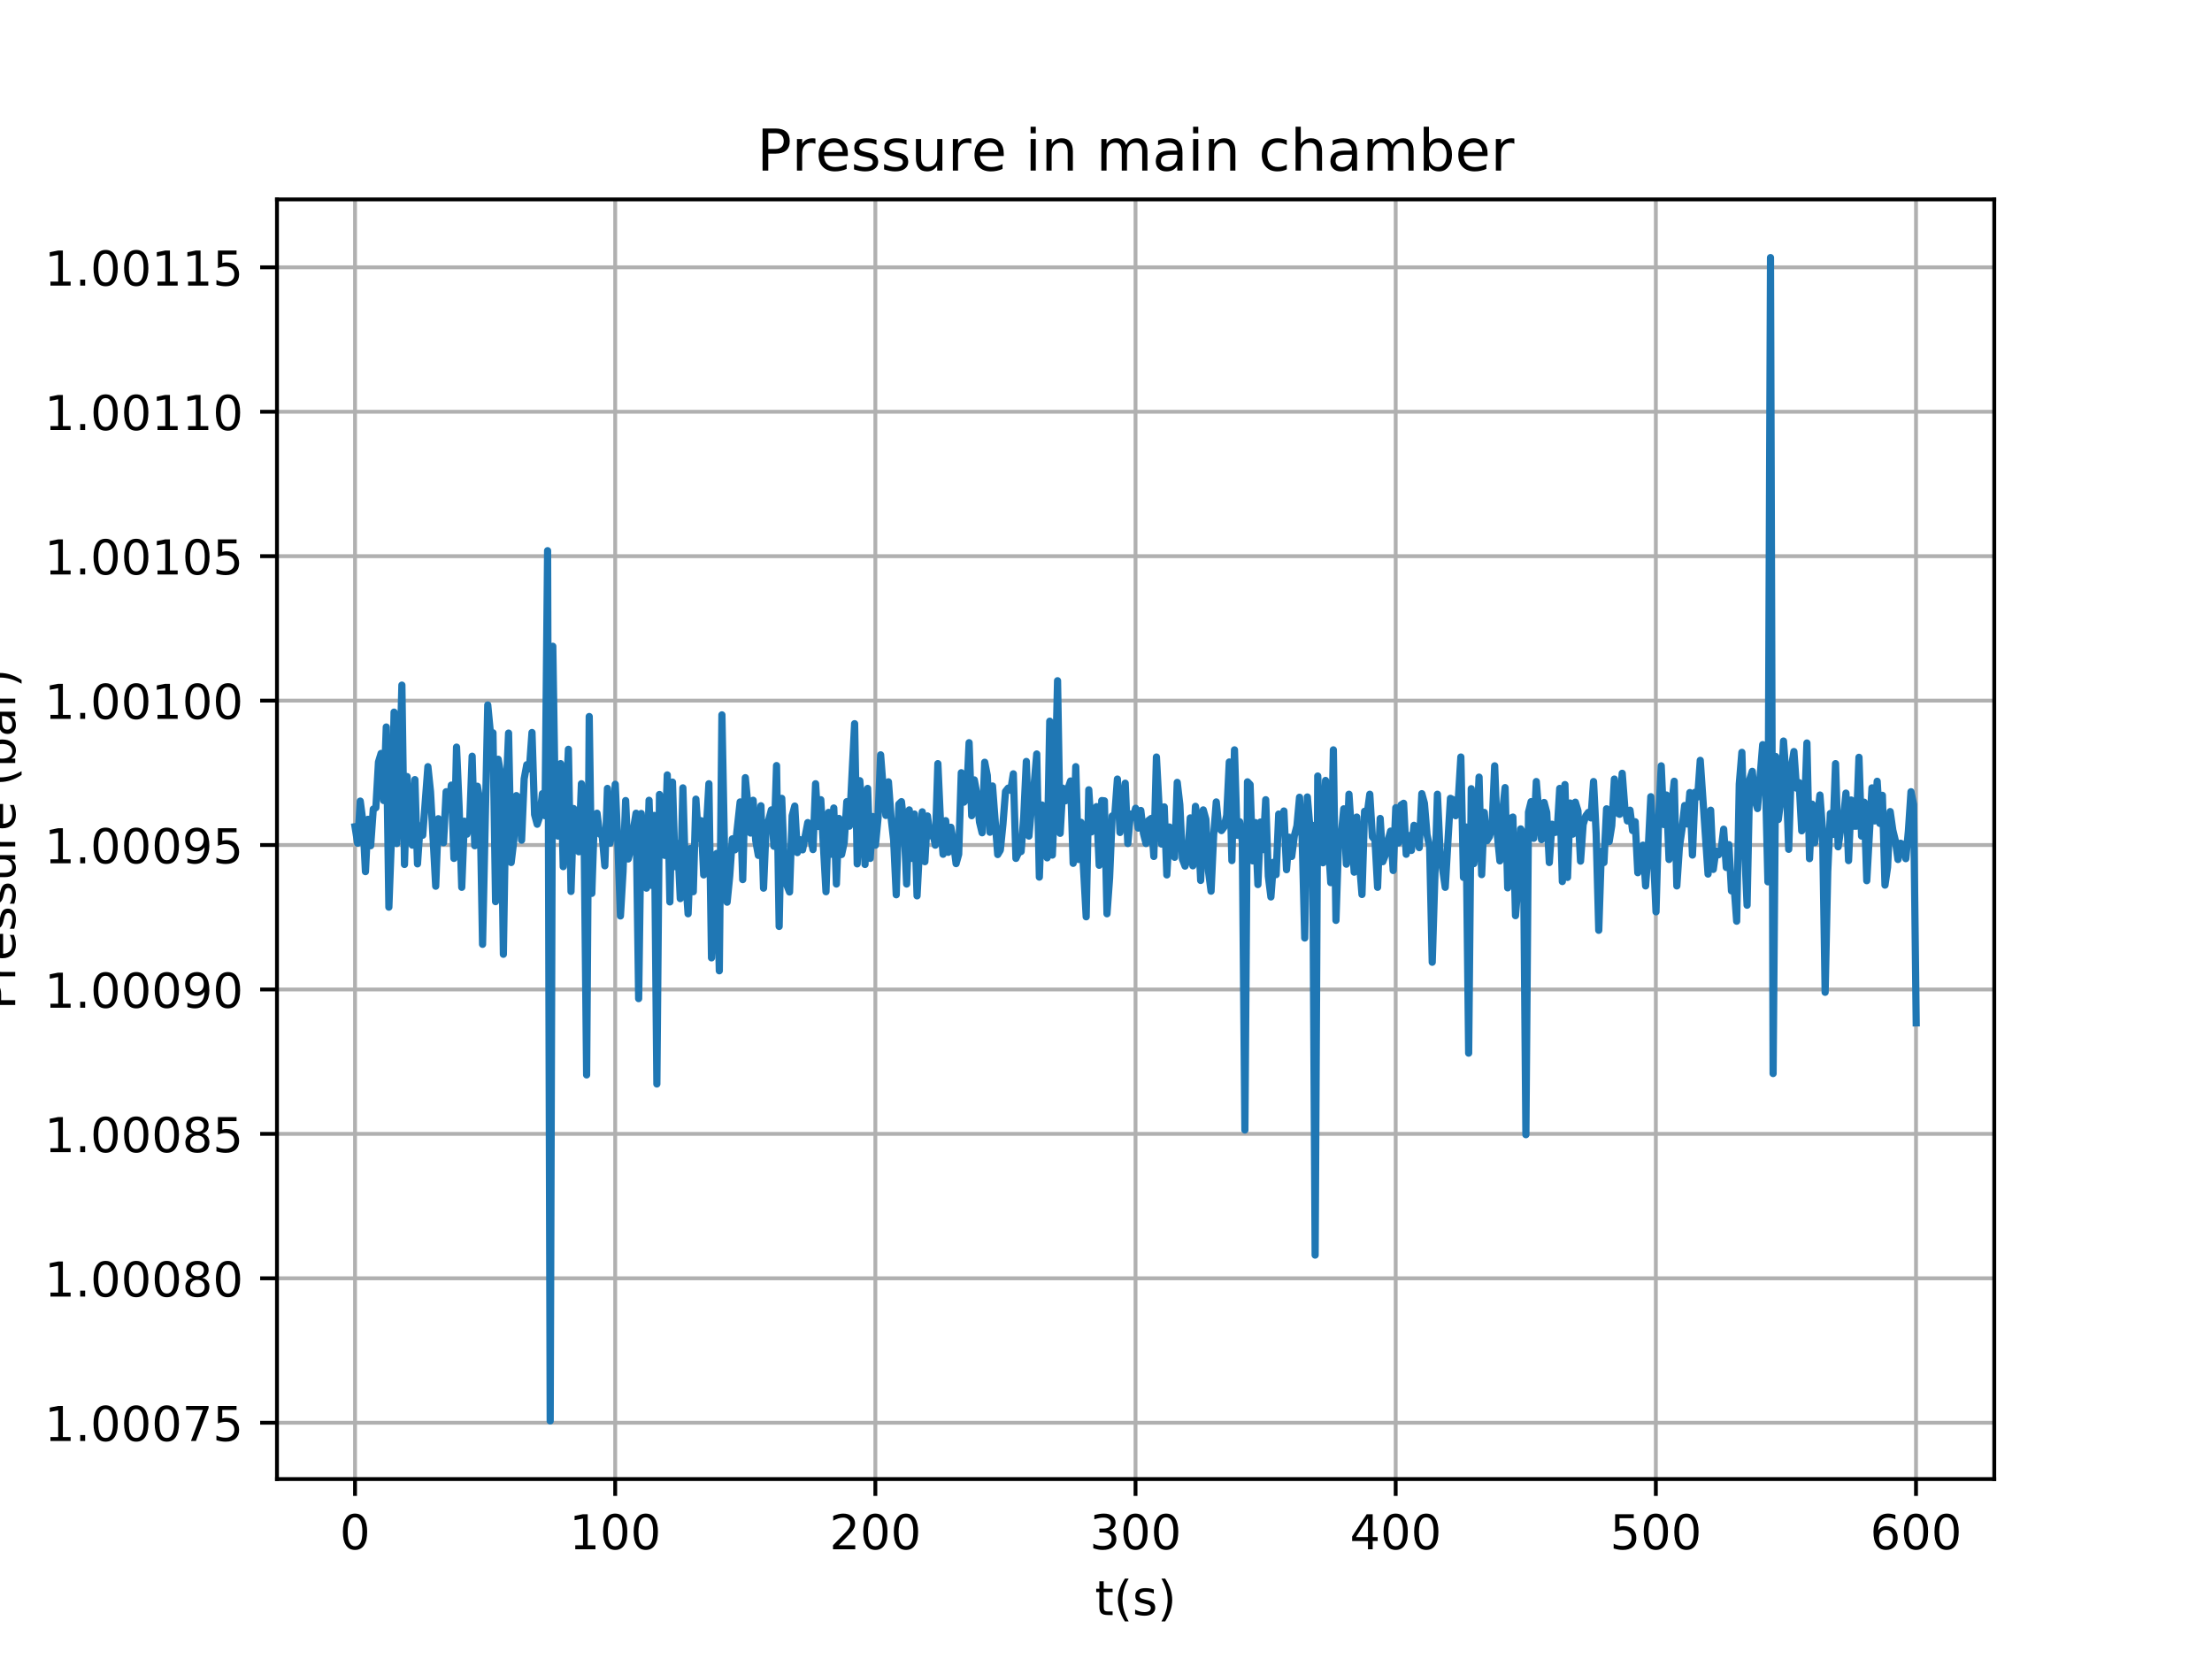 <?xml version="1.0" encoding="utf-8" standalone="no"?>
<!DOCTYPE svg PUBLIC "-//W3C//DTD SVG 1.1//EN"
  "http://www.w3.org/Graphics/SVG/1.1/DTD/svg11.dtd">
<!-- Created with matplotlib (http://matplotlib.org/) -->
<svg height="345pt" version="1.1" viewBox="0 0 460 345" width="460pt" xmlns="http://www.w3.org/2000/svg" xmlns:xlink="http://www.w3.org/1999/xlink">
 <defs>
  <style type="text/css">
*{stroke-linecap:butt;stroke-linejoin:round;}
  </style>
 </defs>
 <g id="figure_1">
  <g id="patch_1">
   <path d="M 0 345.6 
L 460.8 345.6 
L 460.8 0 
L 0 0 
z
" style="fill:#ffffff;"/>
  </g>
  <g id="axes_1">
   <g id="patch_2">
    <path d="M 57.6 307.584 
L 414.72 307.584 
L 414.72 41.472 
L 57.6 41.472 
z
" style="fill:#ffffff;"/>
   </g>
   <g id="matplotlib.axis_1">
    <g id="xtick_1">
     <g id="line2d_1">
      <path clip-path="url(#p044973bd5d)" d="M 73.833 307.584 
L 73.833 41.472 
" style="fill:none;stroke:#b0b0b0;stroke-linecap:square;stroke-width:0.8;"/>
     </g>
     <g id="line2d_2">
      <defs>
       <path d="M 0 0 
L 0 3.5 
" id="mf5cafb2287" style="stroke:#000000;stroke-width:0.8;"/>
      </defs>
      <g>
       <use style="stroke:#000000;stroke-width:0.8;" x="73.833" xlink:href="#mf5cafb2287" y="307.584"/>
      </g>
     </g>
     <g id="text_1">
      <!-- 0 -->
      <defs>
       <path d="M 31.781 66.406 
Q 24.172 66.406 20.328 58.906 
Q 16.5 51.422 16.5 36.375 
Q 16.5 21.391 20.328 13.891 
Q 24.172 6.391 31.781 6.391 
Q 39.453 6.391 43.281 13.891 
Q 47.125 21.391 47.125 36.375 
Q 47.125 51.422 43.281 58.906 
Q 39.453 66.406 31.781 66.406 
z
M 31.781 74.219 
Q 44.047 74.219 50.516 64.516 
Q 56.984 54.828 56.984 36.375 
Q 56.984 17.969 50.516 8.266 
Q 44.047 -1.422 31.781 -1.422 
Q 19.531 -1.422 13.062 8.266 
Q 6.594 17.969 6.594 36.375 
Q 6.594 54.828 13.062 64.516 
Q 19.531 74.219 31.781 74.219 
z
" id="DejaVuSans-30"/>
      </defs>
      <g transform="translate(70.651 322.182)scale(0.1 -0.1)">
       <use xlink:href="#DejaVuSans-30"/>
      </g>
     </g>
    </g>
    <g id="xtick_2">
     <g id="line2d_3">
      <path clip-path="url(#p044973bd5d)" d="M 127.935 307.584 
L 127.935 41.472 
" style="fill:none;stroke:#b0b0b0;stroke-linecap:square;stroke-width:0.8;"/>
     </g>
     <g id="line2d_4">
      <g>
       <use style="stroke:#000000;stroke-width:0.8;" x="127.935" xlink:href="#mf5cafb2287" y="307.584"/>
      </g>
     </g>
     <g id="text_2">
      <!-- 100 -->
      <defs>
       <path d="M 12.406 8.297 
L 28.516 8.297 
L 28.516 63.922 
L 10.984 60.406 
L 10.984 69.391 
L 28.422 72.906 
L 38.281 72.906 
L 38.281 8.297 
L 54.391 8.297 
L 54.391 0 
L 12.406 0 
z
" id="DejaVuSans-31"/>
      </defs>
      <g transform="translate(118.391 322.182)scale(0.1 -0.1)">
       <use xlink:href="#DejaVuSans-31"/>
       <use x="63.623" xlink:href="#DejaVuSans-30"/>
       <use x="127.246" xlink:href="#DejaVuSans-30"/>
      </g>
     </g>
    </g>
    <g id="xtick_3">
     <g id="line2d_5">
      <path clip-path="url(#p044973bd5d)" d="M 182.037 307.584 
L 182.037 41.472 
" style="fill:none;stroke:#b0b0b0;stroke-linecap:square;stroke-width:0.8;"/>
     </g>
     <g id="line2d_6">
      <g>
       <use style="stroke:#000000;stroke-width:0.8;" x="182.037" xlink:href="#mf5cafb2287" y="307.584"/>
      </g>
     </g>
     <g id="text_3">
      <!-- 200 -->
      <defs>
       <path d="M 19.188 8.297 
L 53.609 8.297 
L 53.609 0 
L 7.328 0 
L 7.328 8.297 
Q 12.938 14.109 22.625 23.891 
Q 32.328 33.688 34.812 36.531 
Q 39.547 41.844 41.422 45.531 
Q 43.312 49.219 43.312 52.781 
Q 43.312 58.594 39.234 62.25 
Q 35.156 65.922 28.609 65.922 
Q 23.969 65.922 18.812 64.312 
Q 13.672 62.703 7.812 59.422 
L 7.812 69.391 
Q 13.766 71.781 18.938 73 
Q 24.125 74.219 28.422 74.219 
Q 39.75 74.219 46.484 68.547 
Q 53.219 62.891 53.219 53.422 
Q 53.219 48.922 51.531 44.891 
Q 49.859 40.875 45.406 35.406 
Q 44.188 33.984 37.641 27.219 
Q 31.109 20.453 19.188 8.297 
z
" id="DejaVuSans-32"/>
      </defs>
      <g transform="translate(172.494 322.182)scale(0.1 -0.1)">
       <use xlink:href="#DejaVuSans-32"/>
       <use x="63.623" xlink:href="#DejaVuSans-30"/>
       <use x="127.246" xlink:href="#DejaVuSans-30"/>
      </g>
     </g>
    </g>
    <g id="xtick_4">
     <g id="line2d_7">
      <path clip-path="url(#p044973bd5d)" d="M 236.14 307.584 
L 236.14 41.472 
" style="fill:none;stroke:#b0b0b0;stroke-linecap:square;stroke-width:0.8;"/>
     </g>
     <g id="line2d_8">
      <g>
       <use style="stroke:#000000;stroke-width:0.8;" x="236.14" xlink:href="#mf5cafb2287" y="307.584"/>
      </g>
     </g>
     <g id="text_4">
      <!-- 300 -->
      <defs>
       <path d="M 40.578 39.312 
Q 47.656 37.797 51.625 33 
Q 55.609 28.219 55.609 21.188 
Q 55.609 10.406 48.188 4.484 
Q 40.766 -1.422 27.094 -1.422 
Q 22.516 -1.422 17.656 -0.516 
Q 12.797 0.391 7.625 2.203 
L 7.625 11.719 
Q 11.719 9.328 16.594 8.109 
Q 21.484 6.891 26.812 6.891 
Q 36.078 6.891 40.938 10.547 
Q 45.797 14.203 45.797 21.188 
Q 45.797 27.641 41.281 31.266 
Q 36.766 34.906 28.719 34.906 
L 20.219 34.906 
L 20.219 43.016 
L 29.109 43.016 
Q 36.375 43.016 40.234 45.922 
Q 44.094 48.828 44.094 54.297 
Q 44.094 59.906 40.109 62.906 
Q 36.141 65.922 28.719 65.922 
Q 24.656 65.922 20.016 65.031 
Q 15.375 64.156 9.812 62.312 
L 9.812 71.094 
Q 15.438 72.656 20.344 73.438 
Q 25.25 74.219 29.594 74.219 
Q 40.828 74.219 47.359 69.109 
Q 53.906 64.016 53.906 55.328 
Q 53.906 49.266 50.438 45.094 
Q 46.969 40.922 40.578 39.312 
z
" id="DejaVuSans-33"/>
      </defs>
      <g transform="translate(226.596 322.182)scale(0.1 -0.1)">
       <use xlink:href="#DejaVuSans-33"/>
       <use x="63.623" xlink:href="#DejaVuSans-30"/>
       <use x="127.246" xlink:href="#DejaVuSans-30"/>
      </g>
     </g>
    </g>
    <g id="xtick_5">
     <g id="line2d_9">
      <path clip-path="url(#p044973bd5d)" d="M 290.242 307.584 
L 290.242 41.472 
" style="fill:none;stroke:#b0b0b0;stroke-linecap:square;stroke-width:0.8;"/>
     </g>
     <g id="line2d_10">
      <g>
       <use style="stroke:#000000;stroke-width:0.8;" x="290.242" xlink:href="#mf5cafb2287" y="307.584"/>
      </g>
     </g>
     <g id="text_5">
      <!-- 400 -->
      <defs>
       <path d="M 37.797 64.312 
L 12.891 25.391 
L 37.797 25.391 
z
M 35.203 72.906 
L 47.609 72.906 
L 47.609 25.391 
L 58.016 25.391 
L 58.016 17.188 
L 47.609 17.188 
L 47.609 0 
L 37.797 0 
L 37.797 17.188 
L 4.891 17.188 
L 4.891 26.703 
z
" id="DejaVuSans-34"/>
      </defs>
      <g transform="translate(280.698 322.182)scale(0.1 -0.1)">
       <use xlink:href="#DejaVuSans-34"/>
       <use x="63.623" xlink:href="#DejaVuSans-30"/>
       <use x="127.246" xlink:href="#DejaVuSans-30"/>
      </g>
     </g>
    </g>
    <g id="xtick_6">
     <g id="line2d_11">
      <path clip-path="url(#p044973bd5d)" d="M 344.344 307.584 
L 344.344 41.472 
" style="fill:none;stroke:#b0b0b0;stroke-linecap:square;stroke-width:0.8;"/>
     </g>
     <g id="line2d_12">
      <g>
       <use style="stroke:#000000;stroke-width:0.8;" x="344.344" xlink:href="#mf5cafb2287" y="307.584"/>
      </g>
     </g>
     <g id="text_6">
      <!-- 500 -->
      <defs>
       <path d="M 10.797 72.906 
L 49.516 72.906 
L 49.516 64.594 
L 19.828 64.594 
L 19.828 46.734 
Q 21.969 47.469 24.109 47.828 
Q 26.266 48.188 28.422 48.188 
Q 40.625 48.188 47.75 41.5 
Q 54.891 34.812 54.891 23.391 
Q 54.891 11.625 47.562 5.094 
Q 40.234 -1.422 26.906 -1.422 
Q 22.312 -1.422 17.547 -0.641 
Q 12.797 0.141 7.719 1.703 
L 7.719 11.625 
Q 12.109 9.234 16.797 8.062 
Q 21.484 6.891 26.703 6.891 
Q 35.156 6.891 40.078 11.328 
Q 45.016 15.766 45.016 23.391 
Q 45.016 31 40.078 35.438 
Q 35.156 39.891 26.703 39.891 
Q 22.75 39.891 18.812 39.016 
Q 14.891 38.141 10.797 36.281 
z
" id="DejaVuSans-35"/>
      </defs>
      <g transform="translate(334.801 322.182)scale(0.1 -0.1)">
       <use xlink:href="#DejaVuSans-35"/>
       <use x="63.623" xlink:href="#DejaVuSans-30"/>
       <use x="127.246" xlink:href="#DejaVuSans-30"/>
      </g>
     </g>
    </g>
    <g id="xtick_7">
     <g id="line2d_13">
      <path clip-path="url(#p044973bd5d)" d="M 398.447 307.584 
L 398.447 41.472 
" style="fill:none;stroke:#b0b0b0;stroke-linecap:square;stroke-width:0.8;"/>
     </g>
     <g id="line2d_14">
      <g>
       <use style="stroke:#000000;stroke-width:0.8;" x="398.447" xlink:href="#mf5cafb2287" y="307.584"/>
      </g>
     </g>
     <g id="text_7">
      <!-- 600 -->
      <defs>
       <path d="M 33.016 40.375 
Q 26.375 40.375 22.484 35.828 
Q 18.609 31.297 18.609 23.391 
Q 18.609 15.531 22.484 10.953 
Q 26.375 6.391 33.016 6.391 
Q 39.656 6.391 43.531 10.953 
Q 47.406 15.531 47.406 23.391 
Q 47.406 31.297 43.531 35.828 
Q 39.656 40.375 33.016 40.375 
z
M 52.594 71.297 
L 52.594 62.312 
Q 48.875 64.062 45.094 64.984 
Q 41.312 65.922 37.594 65.922 
Q 27.828 65.922 22.672 59.328 
Q 17.531 52.734 16.797 39.406 
Q 19.672 43.656 24.016 45.922 
Q 28.375 48.188 33.594 48.188 
Q 44.578 48.188 50.953 41.516 
Q 57.328 34.859 57.328 23.391 
Q 57.328 12.156 50.688 5.359 
Q 44.047 -1.422 33.016 -1.422 
Q 20.359 -1.422 13.672 8.266 
Q 6.984 17.969 6.984 36.375 
Q 6.984 53.656 15.188 63.938 
Q 23.391 74.219 37.203 74.219 
Q 40.922 74.219 44.703 73.484 
Q 48.484 72.75 52.594 71.297 
z
" id="DejaVuSans-36"/>
      </defs>
      <g transform="translate(388.903 322.182)scale(0.1 -0.1)">
       <use xlink:href="#DejaVuSans-36"/>
       <use x="63.623" xlink:href="#DejaVuSans-30"/>
       <use x="127.246" xlink:href="#DejaVuSans-30"/>
      </g>
     </g>
    </g>
    <g id="text_8">
     <!-- t(s) -->
     <defs>
      <path d="M 18.312 70.219 
L 18.312 54.688 
L 36.812 54.688 
L 36.812 47.703 
L 18.312 47.703 
L 18.312 18.016 
Q 18.312 11.328 20.141 9.422 
Q 21.969 7.516 27.594 7.516 
L 36.812 7.516 
L 36.812 0 
L 27.594 0 
Q 17.188 0 13.234 3.875 
Q 9.281 7.766 9.281 18.016 
L 9.281 47.703 
L 2.688 47.703 
L 2.688 54.688 
L 9.281 54.688 
L 9.281 70.219 
z
" id="DejaVuSans-74"/>
      <path d="M 31 75.875 
Q 24.469 64.656 21.281 53.656 
Q 18.109 42.672 18.109 31.391 
Q 18.109 20.125 21.312 9.062 
Q 24.516 -2 31 -13.188 
L 23.188 -13.188 
Q 15.875 -1.703 12.234 9.375 
Q 8.594 20.453 8.594 31.391 
Q 8.594 42.281 12.203 53.312 
Q 15.828 64.359 23.188 75.875 
z
" id="DejaVuSans-28"/>
      <path d="M 44.281 53.078 
L 44.281 44.578 
Q 40.484 46.531 36.375 47.5 
Q 32.281 48.484 27.875 48.484 
Q 21.188 48.484 17.844 46.438 
Q 14.5 44.391 14.5 40.281 
Q 14.5 37.156 16.891 35.375 
Q 19.281 33.594 26.516 31.984 
L 29.594 31.297 
Q 39.156 29.25 43.188 25.516 
Q 47.219 21.781 47.219 15.094 
Q 47.219 7.469 41.188 3.016 
Q 35.156 -1.422 24.609 -1.422 
Q 20.219 -1.422 15.453 -0.562 
Q 10.688 0.297 5.422 2 
L 5.422 11.281 
Q 10.406 8.688 15.234 7.391 
Q 20.062 6.109 24.812 6.109 
Q 31.156 6.109 34.562 8.281 
Q 37.984 10.453 37.984 14.406 
Q 37.984 18.062 35.516 20.016 
Q 33.062 21.969 24.703 23.781 
L 21.578 24.516 
Q 13.234 26.266 9.516 29.906 
Q 5.812 33.547 5.812 39.891 
Q 5.812 47.609 11.281 51.797 
Q 16.75 56 26.812 56 
Q 31.781 56 36.172 55.266 
Q 40.578 54.547 44.281 53.078 
z
" id="DejaVuSans-73"/>
      <path d="M 8.016 75.875 
L 15.828 75.875 
Q 23.141 64.359 26.781 53.312 
Q 30.422 42.281 30.422 31.391 
Q 30.422 20.453 26.781 9.375 
Q 23.141 -1.703 15.828 -13.188 
L 8.016 -13.188 
Q 14.5 -2 17.703 9.062 
Q 20.906 20.125 20.906 31.391 
Q 20.906 42.672 17.703 53.656 
Q 14.5 64.656 8.016 75.875 
z
" id="DejaVuSans-29"/>
     </defs>
     <g transform="translate(227.694 335.861)scale(0.1 -0.1)">
      <use xlink:href="#DejaVuSans-74"/>
      <use x="39.209" xlink:href="#DejaVuSans-28"/>
      <use x="78.223" xlink:href="#DejaVuSans-73"/>
      <use x="130.322" xlink:href="#DejaVuSans-29"/>
     </g>
    </g>
   </g>
   <g id="matplotlib.axis_2">
    <g id="ytick_1">
     <g id="line2d_15">
      <path clip-path="url(#p044973bd5d)" d="M 57.6 295.866 
L 414.72 295.866 
" style="fill:none;stroke:#b0b0b0;stroke-linecap:square;stroke-width:0.8;"/>
     </g>
     <g id="line2d_16">
      <defs>
       <path d="M 0 0 
L -3.5 0 
" id="m459d3fd86f" style="stroke:#000000;stroke-width:0.8;"/>
      </defs>
      <g>
       <use style="stroke:#000000;stroke-width:0.8;" x="57.6" xlink:href="#m459d3fd86f" y="295.866"/>
      </g>
     </g>
     <g id="text_9">
      <!-- 1.00075 -->
      <defs>
       <path d="M 10.688 12.406 
L 21 12.406 
L 21 0 
L 10.688 0 
z
" id="DejaVuSans-2e"/>
       <path d="M 8.203 72.906 
L 55.078 72.906 
L 55.078 68.703 
L 28.609 0 
L 18.312 0 
L 43.219 64.594 
L 8.203 64.594 
z
" id="DejaVuSans-37"/>
      </defs>
      <g transform="translate(9.247 299.666)scale(0.1 -0.1)">
       <use xlink:href="#DejaVuSans-31"/>
       <use x="63.623" xlink:href="#DejaVuSans-2e"/>
       <use x="95.41" xlink:href="#DejaVuSans-30"/>
       <use x="159.033" xlink:href="#DejaVuSans-30"/>
       <use x="222.656" xlink:href="#DejaVuSans-30"/>
       <use x="286.279" xlink:href="#DejaVuSans-37"/>
       <use x="349.902" xlink:href="#DejaVuSans-35"/>
      </g>
     </g>
    </g>
    <g id="ytick_2">
     <g id="line2d_17">
      <path clip-path="url(#p044973bd5d)" d="M 57.6 265.832 
L 414.72 265.832 
" style="fill:none;stroke:#b0b0b0;stroke-linecap:square;stroke-width:0.8;"/>
     </g>
     <g id="line2d_18">
      <g>
       <use style="stroke:#000000;stroke-width:0.8;" x="57.6" xlink:href="#m459d3fd86f" y="265.832"/>
      </g>
     </g>
     <g id="text_10">
      <!-- 1.00080 -->
      <defs>
       <path d="M 31.781 34.625 
Q 24.75 34.625 20.719 30.859 
Q 16.703 27.094 16.703 20.516 
Q 16.703 13.922 20.719 10.156 
Q 24.75 6.391 31.781 6.391 
Q 38.812 6.391 42.859 10.172 
Q 46.922 13.969 46.922 20.516 
Q 46.922 27.094 42.891 30.859 
Q 38.875 34.625 31.781 34.625 
z
M 21.922 38.812 
Q 15.578 40.375 12.031 44.719 
Q 8.5 49.078 8.5 55.328 
Q 8.5 64.062 14.719 69.141 
Q 20.953 74.219 31.781 74.219 
Q 42.672 74.219 48.875 69.141 
Q 55.078 64.062 55.078 55.328 
Q 55.078 49.078 51.531 44.719 
Q 48 40.375 41.703 38.812 
Q 48.828 37.156 52.797 32.312 
Q 56.781 27.484 56.781 20.516 
Q 56.781 9.906 50.312 4.234 
Q 43.844 -1.422 31.781 -1.422 
Q 19.734 -1.422 13.25 4.234 
Q 6.781 9.906 6.781 20.516 
Q 6.781 27.484 10.781 32.312 
Q 14.797 37.156 21.922 38.812 
z
M 18.312 54.391 
Q 18.312 48.734 21.844 45.562 
Q 25.391 42.391 31.781 42.391 
Q 38.141 42.391 41.719 45.562 
Q 45.312 48.734 45.312 54.391 
Q 45.312 60.062 41.719 63.234 
Q 38.141 66.406 31.781 66.406 
Q 25.391 66.406 21.844 63.234 
Q 18.312 60.062 18.312 54.391 
z
" id="DejaVuSans-38"/>
      </defs>
      <g transform="translate(9.247 269.631)scale(0.1 -0.1)">
       <use xlink:href="#DejaVuSans-31"/>
       <use x="63.623" xlink:href="#DejaVuSans-2e"/>
       <use x="95.41" xlink:href="#DejaVuSans-30"/>
       <use x="159.033" xlink:href="#DejaVuSans-30"/>
       <use x="222.656" xlink:href="#DejaVuSans-30"/>
       <use x="286.279" xlink:href="#DejaVuSans-38"/>
       <use x="349.902" xlink:href="#DejaVuSans-30"/>
      </g>
     </g>
    </g>
    <g id="ytick_3">
     <g id="line2d_19">
      <path clip-path="url(#p044973bd5d)" d="M 57.6 235.798 
L 414.72 235.798 
" style="fill:none;stroke:#b0b0b0;stroke-linecap:square;stroke-width:0.8;"/>
     </g>
     <g id="line2d_20">
      <g>
       <use style="stroke:#000000;stroke-width:0.8;" x="57.6" xlink:href="#m459d3fd86f" y="235.798"/>
      </g>
     </g>
     <g id="text_11">
      <!-- 1.00085 -->
      <g transform="translate(9.247 239.597)scale(0.1 -0.1)">
       <use xlink:href="#DejaVuSans-31"/>
       <use x="63.623" xlink:href="#DejaVuSans-2e"/>
       <use x="95.41" xlink:href="#DejaVuSans-30"/>
       <use x="159.033" xlink:href="#DejaVuSans-30"/>
       <use x="222.656" xlink:href="#DejaVuSans-30"/>
       <use x="286.279" xlink:href="#DejaVuSans-38"/>
       <use x="349.902" xlink:href="#DejaVuSans-35"/>
      </g>
     </g>
    </g>
    <g id="ytick_4">
     <g id="line2d_21">
      <path clip-path="url(#p044973bd5d)" d="M 57.6 205.764 
L 414.72 205.764 
" style="fill:none;stroke:#b0b0b0;stroke-linecap:square;stroke-width:0.8;"/>
     </g>
     <g id="line2d_22">
      <g>
       <use style="stroke:#000000;stroke-width:0.8;" x="57.6" xlink:href="#m459d3fd86f" y="205.764"/>
      </g>
     </g>
     <g id="text_12">
      <!-- 1.00090 -->
      <defs>
       <path d="M 10.984 1.516 
L 10.984 10.5 
Q 14.703 8.734 18.5 7.812 
Q 22.312 6.891 25.984 6.891 
Q 35.75 6.891 40.891 13.453 
Q 46.047 20.016 46.781 33.406 
Q 43.953 29.203 39.594 26.953 
Q 35.25 24.703 29.984 24.703 
Q 19.047 24.703 12.672 31.312 
Q 6.297 37.938 6.297 49.422 
Q 6.297 60.641 12.938 67.422 
Q 19.578 74.219 30.609 74.219 
Q 43.266 74.219 49.922 64.516 
Q 56.594 54.828 56.594 36.375 
Q 56.594 19.141 48.406 8.859 
Q 40.234 -1.422 26.422 -1.422 
Q 22.703 -1.422 18.891 -0.688 
Q 15.094 0.047 10.984 1.516 
z
M 30.609 32.422 
Q 37.25 32.422 41.125 36.953 
Q 45.016 41.5 45.016 49.422 
Q 45.016 57.281 41.125 61.844 
Q 37.25 66.406 30.609 66.406 
Q 23.969 66.406 20.094 61.844 
Q 16.219 57.281 16.219 49.422 
Q 16.219 41.5 20.094 36.953 
Q 23.969 32.422 30.609 32.422 
z
" id="DejaVuSans-39"/>
      </defs>
      <g transform="translate(9.247 209.563)scale(0.1 -0.1)">
       <use xlink:href="#DejaVuSans-31"/>
       <use x="63.623" xlink:href="#DejaVuSans-2e"/>
       <use x="95.41" xlink:href="#DejaVuSans-30"/>
       <use x="159.033" xlink:href="#DejaVuSans-30"/>
       <use x="222.656" xlink:href="#DejaVuSans-30"/>
       <use x="286.279" xlink:href="#DejaVuSans-39"/>
       <use x="349.902" xlink:href="#DejaVuSans-30"/>
      </g>
     </g>
    </g>
    <g id="ytick_5">
     <g id="line2d_23">
      <path clip-path="url(#p044973bd5d)" d="M 57.6 175.729 
L 414.72 175.729 
" style="fill:none;stroke:#b0b0b0;stroke-linecap:square;stroke-width:0.8;"/>
     </g>
     <g id="line2d_24">
      <g>
       <use style="stroke:#000000;stroke-width:0.8;" x="57.6" xlink:href="#m459d3fd86f" y="175.729"/>
      </g>
     </g>
     <g id="text_13">
      <!-- 1.00095 -->
      <g transform="translate(9.247 179.529)scale(0.1 -0.1)">
       <use xlink:href="#DejaVuSans-31"/>
       <use x="63.623" xlink:href="#DejaVuSans-2e"/>
       <use x="95.41" xlink:href="#DejaVuSans-30"/>
       <use x="159.033" xlink:href="#DejaVuSans-30"/>
       <use x="222.656" xlink:href="#DejaVuSans-30"/>
       <use x="286.279" xlink:href="#DejaVuSans-39"/>
       <use x="349.902" xlink:href="#DejaVuSans-35"/>
      </g>
     </g>
    </g>
    <g id="ytick_6">
     <g id="line2d_25">
      <path clip-path="url(#p044973bd5d)" d="M 57.6 145.695 
L 414.72 145.695 
" style="fill:none;stroke:#b0b0b0;stroke-linecap:square;stroke-width:0.8;"/>
     </g>
     <g id="line2d_26">
      <g>
       <use style="stroke:#000000;stroke-width:0.8;" x="57.6" xlink:href="#m459d3fd86f" y="145.695"/>
      </g>
     </g>
     <g id="text_14">
      <!-- 1.00100 -->
      <g transform="translate(9.247 149.494)scale(0.1 -0.1)">
       <use xlink:href="#DejaVuSans-31"/>
       <use x="63.623" xlink:href="#DejaVuSans-2e"/>
       <use x="95.41" xlink:href="#DejaVuSans-30"/>
       <use x="159.033" xlink:href="#DejaVuSans-30"/>
       <use x="222.656" xlink:href="#DejaVuSans-31"/>
       <use x="286.279" xlink:href="#DejaVuSans-30"/>
       <use x="349.902" xlink:href="#DejaVuSans-30"/>
      </g>
     </g>
    </g>
    <g id="ytick_7">
     <g id="line2d_27">
      <path clip-path="url(#p044973bd5d)" d="M 57.6 115.661 
L 414.72 115.661 
" style="fill:none;stroke:#b0b0b0;stroke-linecap:square;stroke-width:0.8;"/>
     </g>
     <g id="line2d_28">
      <g>
       <use style="stroke:#000000;stroke-width:0.8;" x="57.6" xlink:href="#m459d3fd86f" y="115.661"/>
      </g>
     </g>
     <g id="text_15">
      <!-- 1.00105 -->
      <g transform="translate(9.247 119.46)scale(0.1 -0.1)">
       <use xlink:href="#DejaVuSans-31"/>
       <use x="63.623" xlink:href="#DejaVuSans-2e"/>
       <use x="95.41" xlink:href="#DejaVuSans-30"/>
       <use x="159.033" xlink:href="#DejaVuSans-30"/>
       <use x="222.656" xlink:href="#DejaVuSans-31"/>
       <use x="286.279" xlink:href="#DejaVuSans-30"/>
       <use x="349.902" xlink:href="#DejaVuSans-35"/>
      </g>
     </g>
    </g>
    <g id="ytick_8">
     <g id="line2d_29">
      <path clip-path="url(#p044973bd5d)" d="M 57.6 85.627 
L 414.72 85.627 
" style="fill:none;stroke:#b0b0b0;stroke-linecap:square;stroke-width:0.8;"/>
     </g>
     <g id="line2d_30">
      <g>
       <use style="stroke:#000000;stroke-width:0.8;" x="57.6" xlink:href="#m459d3fd86f" y="85.627"/>
      </g>
     </g>
     <g id="text_16">
      <!-- 1.00110 -->
      <g transform="translate(9.247 89.426)scale(0.1 -0.1)">
       <use xlink:href="#DejaVuSans-31"/>
       <use x="63.623" xlink:href="#DejaVuSans-2e"/>
       <use x="95.41" xlink:href="#DejaVuSans-30"/>
       <use x="159.033" xlink:href="#DejaVuSans-30"/>
       <use x="222.656" xlink:href="#DejaVuSans-31"/>
       <use x="286.279" xlink:href="#DejaVuSans-31"/>
       <use x="349.902" xlink:href="#DejaVuSans-30"/>
      </g>
     </g>
    </g>
    <g id="ytick_9">
     <g id="line2d_31">
      <path clip-path="url(#p044973bd5d)" d="M 57.6 55.592 
L 414.72 55.592 
" style="fill:none;stroke:#b0b0b0;stroke-linecap:square;stroke-width:0.8;"/>
     </g>
     <g id="line2d_32">
      <g>
       <use style="stroke:#000000;stroke-width:0.8;" x="57.6" xlink:href="#m459d3fd86f" y="55.592"/>
      </g>
     </g>
     <g id="text_17">
      <!-- 1.00115 -->
      <g transform="translate(9.247 59.392)scale(0.1 -0.1)">
       <use xlink:href="#DejaVuSans-31"/>
       <use x="63.623" xlink:href="#DejaVuSans-2e"/>
       <use x="95.41" xlink:href="#DejaVuSans-30"/>
       <use x="159.033" xlink:href="#DejaVuSans-30"/>
       <use x="222.656" xlink:href="#DejaVuSans-31"/>
       <use x="286.279" xlink:href="#DejaVuSans-31"/>
       <use x="349.902" xlink:href="#DejaVuSans-35"/>
      </g>
     </g>
    </g>
    <g id="text_18">
     <!-- Pressure (bar) -->
     <defs>
      <path d="M 19.672 64.797 
L 19.672 37.406 
L 32.078 37.406 
Q 38.969 37.406 42.719 40.969 
Q 46.484 44.531 46.484 51.125 
Q 46.484 57.672 42.719 61.234 
Q 38.969 64.797 32.078 64.797 
z
M 9.812 72.906 
L 32.078 72.906 
Q 44.344 72.906 50.609 67.359 
Q 56.891 61.812 56.891 51.125 
Q 56.891 40.328 50.609 34.812 
Q 44.344 29.297 32.078 29.297 
L 19.672 29.297 
L 19.672 0 
L 9.812 0 
z
" id="DejaVuSans-50"/>
      <path d="M 41.109 46.297 
Q 39.594 47.172 37.812 47.578 
Q 36.031 48 33.891 48 
Q 26.266 48 22.188 43.047 
Q 18.109 38.094 18.109 28.812 
L 18.109 0 
L 9.078 0 
L 9.078 54.688 
L 18.109 54.688 
L 18.109 46.188 
Q 20.953 51.172 25.484 53.578 
Q 30.031 56 36.531 56 
Q 37.453 56 38.578 55.875 
Q 39.703 55.766 41.062 55.516 
z
" id="DejaVuSans-72"/>
      <path d="M 56.203 29.594 
L 56.203 25.203 
L 14.891 25.203 
Q 15.484 15.922 20.484 11.062 
Q 25.484 6.203 34.422 6.203 
Q 39.594 6.203 44.453 7.469 
Q 49.312 8.734 54.109 11.281 
L 54.109 2.781 
Q 49.266 0.734 44.188 -0.344 
Q 39.109 -1.422 33.891 -1.422 
Q 20.797 -1.422 13.156 6.188 
Q 5.516 13.812 5.516 26.812 
Q 5.516 40.234 12.766 48.109 
Q 20.016 56 32.328 56 
Q 43.359 56 49.781 48.891 
Q 56.203 41.797 56.203 29.594 
z
M 47.219 32.234 
Q 47.125 39.594 43.094 43.984 
Q 39.062 48.391 32.422 48.391 
Q 24.906 48.391 20.391 44.141 
Q 15.875 39.891 15.188 32.172 
z
" id="DejaVuSans-65"/>
      <path d="M 8.5 21.578 
L 8.5 54.688 
L 17.484 54.688 
L 17.484 21.922 
Q 17.484 14.156 20.5 10.266 
Q 23.531 6.391 29.594 6.391 
Q 36.859 6.391 41.078 11.031 
Q 45.312 15.672 45.312 23.688 
L 45.312 54.688 
L 54.297 54.688 
L 54.297 0 
L 45.312 0 
L 45.312 8.406 
Q 42.047 3.422 37.719 1 
Q 33.406 -1.422 27.688 -1.422 
Q 18.266 -1.422 13.375 4.438 
Q 8.5 10.297 8.5 21.578 
z
M 31.109 56 
z
" id="DejaVuSans-75"/>
      <path id="DejaVuSans-20"/>
      <path d="M 48.688 27.297 
Q 48.688 37.203 44.609 42.844 
Q 40.531 48.484 33.406 48.484 
Q 26.266 48.484 22.188 42.844 
Q 18.109 37.203 18.109 27.297 
Q 18.109 17.391 22.188 11.75 
Q 26.266 6.109 33.406 6.109 
Q 40.531 6.109 44.609 11.75 
Q 48.688 17.391 48.688 27.297 
z
M 18.109 46.391 
Q 20.953 51.266 25.266 53.625 
Q 29.594 56 35.594 56 
Q 45.562 56 51.781 48.094 
Q 58.016 40.188 58.016 27.297 
Q 58.016 14.406 51.781 6.484 
Q 45.562 -1.422 35.594 -1.422 
Q 29.594 -1.422 25.266 0.953 
Q 20.953 3.328 18.109 8.203 
L 18.109 0 
L 9.078 0 
L 9.078 75.984 
L 18.109 75.984 
z
" id="DejaVuSans-62"/>
      <path d="M 34.281 27.484 
Q 23.391 27.484 19.188 25 
Q 14.984 22.516 14.984 16.5 
Q 14.984 11.719 18.141 8.906 
Q 21.297 6.109 26.703 6.109 
Q 34.188 6.109 38.703 11.406 
Q 43.219 16.703 43.219 25.484 
L 43.219 27.484 
z
M 52.203 31.203 
L 52.203 0 
L 43.219 0 
L 43.219 8.297 
Q 40.141 3.328 35.547 0.953 
Q 30.953 -1.422 24.312 -1.422 
Q 15.922 -1.422 10.953 3.297 
Q 6 8.016 6 15.922 
Q 6 25.141 12.172 29.828 
Q 18.359 34.516 30.609 34.516 
L 43.219 34.516 
L 43.219 35.406 
Q 43.219 41.609 39.141 45 
Q 35.062 48.391 27.688 48.391 
Q 23 48.391 18.547 47.266 
Q 14.109 46.141 10.016 43.891 
L 10.016 52.203 
Q 14.938 54.109 19.578 55.047 
Q 24.219 56 28.609 56 
Q 40.484 56 46.344 49.844 
Q 52.203 43.703 52.203 31.203 
z
" id="DejaVuSans-61"/>
     </defs>
     <g transform="translate(3.167 209.965)rotate(-90)scale(0.1 -0.1)">
      <use xlink:href="#DejaVuSans-50"/>
      <use x="60.287" xlink:href="#DejaVuSans-72"/>
      <use x="101.369" xlink:href="#DejaVuSans-65"/>
      <use x="162.893" xlink:href="#DejaVuSans-73"/>
      <use x="214.992" xlink:href="#DejaVuSans-73"/>
      <use x="267.092" xlink:href="#DejaVuSans-75"/>
      <use x="330.471" xlink:href="#DejaVuSans-72"/>
      <use x="371.553" xlink:href="#DejaVuSans-65"/>
      <use x="433.076" xlink:href="#DejaVuSans-20"/>
      <use x="464.863" xlink:href="#DejaVuSans-28"/>
      <use x="503.877" xlink:href="#DejaVuSans-62"/>
      <use x="567.354" xlink:href="#DejaVuSans-61"/>
      <use x="628.633" xlink:href="#DejaVuSans-72"/>
      <use x="669.746" xlink:href="#DejaVuSans-29"/>
     </g>
    </g>
   </g>
   <g id="line2d_33">
    <path clip-path="url(#p044973bd5d)" d="M 73.833 171.921 
L 74.374 175.357 
L 74.916 166.593 
L 75.457 170.774 
L 75.999 181.262 
L 76.541 170.377 
L 77.082 175.874 
L 77.623 168.257 
L 78.164 167.969 
L 78.705 158.46 
L 79.246 156.682 
L 79.787 166.479 
L 80.328 151.185 
L 80.869 188.65 
L 81.41 174.041 
L 81.951 148.092 
L 82.492 175.417 
L 83.034 163.385 
L 83.575 142.475 
L 84.116 179.772 
L 84.657 161.493 
L 85.198 170.66 
L 85.739 175.759 
L 86.28 162.124 
L 86.821 179.652 
L 87.364 171.747 
L 87.905 173.699 
L 88.987 159.433 
L 89.528 164.647 
L 90.611 184.295 
L 91.153 170.257 
L 92.235 175.243 
L 92.776 164.647 
L 93.317 168.311 
L 93.858 163.271 
L 94.399 178.511 
L 94.941 155.366 
L 95.482 167.969 
L 96.023 184.523 
L 96.564 170.774 
L 97.105 173.471 
L 97.646 171.693 
L 98.187 157.258 
L 98.728 175.874 
L 99.269 163.499 
L 99.81 166.593 
L 100.351 196.381 
L 101.433 146.602 
L 101.974 152.327 
L 102.515 152.387 
L 103.056 187.503 
L 103.597 157.889 
L 104.138 161.097 
L 104.679 198.447 
L 105.22 165.332 
L 105.761 152.447 
L 106.302 179.37 
L 106.843 174.84 
L 107.384 165.446 
L 107.925 165.962 
L 108.466 174.726 
L 109.007 161.956 
L 109.548 159.03 
L 110.089 159.889 
L 110.63 152.327 
L 111.171 169.398 
L 111.712 171.404 
L 112.254 169.747 
L 112.795 165.049 
L 113.336 169.632 
L 113.877 114.52 
L 114.418 295.488 
L 114.959 134.396 
L 115.5 169.23 
L 116.041 173.867 
L 116.582 158.802 
L 117.123 180.229 
L 118.205 155.823 
L 118.746 185.382 
L 119.287 168.143 
L 119.828 174.672 
L 120.369 177.135 
L 120.91 162.983 
L 121.451 172.209 
L 121.992 223.538 
L 122.533 149.005 
L 123.074 185.785 
L 123.615 169.572 
L 124.156 169.116 
L 124.697 173.411 
L 125.238 173.813 
L 125.779 180.054 
L 126.32 163.956 
L 126.861 175.357 
L 127.402 172.035 
L 127.943 163.097 
L 128.484 175.243 
L 129.025 190.482 
L 129.566 181.202 
L 130.107 166.479 
L 130.648 178.625 
L 131.189 176.504 
L 131.73 172.378 
L 132.271 169.116 
L 132.812 207.668 
L 133.353 169.17 
L 133.894 175.303 
L 134.435 184.698 
L 134.976 166.425 
L 135.518 184.121 
L 136.059 169.572 
L 136.6 225.424 
L 137.141 165.217 
L 137.682 172.492 
L 138.223 177.88 
L 138.764 161.151 
L 139.305 187.563 
L 139.846 162.64 
L 140.387 180.229 
L 140.928 175.417 
L 141.469 186.872 
L 142.01 163.842 
L 142.551 182.289 
L 143.092 190.026 
L 143.633 176.444 
L 144.174 185.442 
L 144.715 166.19 
L 145.257 174.384 
L 145.798 170.66 
L 146.339 181.946 
L 147.421 162.983 
L 147.962 199.192 
L 148.503 186.073 
L 149.044 177.477 
L 149.585 201.883 
L 150.127 148.662 
L 150.668 176.618 
L 151.209 187.617 
L 151.75 182.175 
L 152.291 174.444 
L 152.832 176.733 
L 153.914 166.767 
L 154.455 182.92 
L 154.996 161.721 
L 156.079 173.237 
L 156.62 166.425 
L 157.161 174.84 
L 157.702 177.88 
L 158.243 167.566 
L 158.784 184.698 
L 159.325 171.807 
L 159.866 170.491 
L 160.407 168.425 
L 160.948 175.988 
L 161.489 159.205 
L 162.03 192.657 
L 162.572 166.022 
L 163.113 180.168 
L 163.654 184.121 
L 164.195 185.497 
L 164.736 169.632 
L 165.277 167.626 
L 165.818 177.303 
L 166.359 174.612 
L 166.9 176.733 
L 167.982 171.062 
L 169.064 176.678 
L 169.606 162.983 
L 170.147 171.867 
L 170.688 166.305 
L 171.77 185.442 
L 172.311 168.942 
L 172.852 177.652 
L 173.393 168.029 
L 173.934 183.839 
L 174.475 170.203 
L 175.016 177.706 
L 175.557 175.189 
L 176.098 166.707 
L 176.64 171.807 
L 177.722 150.495 
L 178.263 179.652 
L 178.804 162.352 
L 179.345 169.512 
L 179.886 179.772 
L 180.427 163.956 
L 180.968 178.511 
L 181.509 169.801 
L 182.05 175.759 
L 182.591 170.143 
L 183.132 156.97 
L 183.674 164.016 
L 184.215 169.572 
L 184.756 162.586 
L 185.297 169.915 
L 185.838 174.726 
L 186.379 186.073 
L 186.92 167.224 
L 187.461 166.707 
L 188.002 171.633 
L 188.543 183.839 
L 189.084 168.425 
L 189.625 178.511 
L 190.167 169.284 
L 190.708 186.301 
L 191.249 175.759 
L 191.79 168.827 
L 192.331 179.195 
L 192.872 169.686 
L 193.413 173.813 
L 193.954 172.84 
L 194.495 175.759 
L 195.036 158.802 
L 195.577 170.834 
L 196.118 177.652 
L 196.659 170.66 
L 197.201 177.249 
L 197.742 172.035 
L 198.283 175.303 
L 198.824 179.598 
L 199.365 177.652 
L 199.906 160.694 
L 200.447 166.821 
L 200.988 166.076 
L 201.529 154.447 
L 202.07 169.632 
L 202.611 162.184 
L 203.152 165.103 
L 203.693 170.948 
L 204.235 173.182 
L 204.776 158.514 
L 205.317 161.265 
L 205.858 173.068 
L 206.399 163.445 
L 207.481 177.706 
L 208.022 176.793 
L 208.563 171.465 
L 209.104 164.587 
L 209.645 163.902 
L 210.186 164.358 
L 210.727 160.922 
L 211.269 178.511 
L 211.81 177.303 
L 212.351 177.075 
L 212.892 169.861 
L 213.433 158.346 
L 213.974 173.867 
L 214.515 167.794 
L 215.056 163.157 
L 215.597 156.796 
L 216.138 182.403 
L 216.679 167.398 
L 217.22 170.834 
L 217.761 178.396 
L 218.303 149.978 
L 218.844 177.82 
L 219.385 164.815 
L 219.926 141.562 
L 220.467 173.297 
L 221.008 163.902 
L 221.549 166.539 
L 222.09 164.016 
L 222.631 162.412 
L 223.172 179.538 
L 223.713 159.433 
L 224.254 178.739 
L 224.795 171.002 
L 225.878 190.656 
L 226.419 164.244 
L 226.96 173.008 
L 228.042 167.74 
L 228.583 179.94 
L 229.124 166.479 
L 229.665 166.539 
L 230.206 190.026 
L 230.747 182.577 
L 231.288 169.686 
L 231.829 169.458 
L 232.371 162.01 
L 232.912 173.122 
L 233.994 162.869 
L 234.535 175.417 
L 235.076 169.284 
L 235.617 169.975 
L 236.158 168.083 
L 236.699 172.209 
L 237.24 168.539 
L 237.781 173.297 
L 238.322 175.417 
L 238.863 170.606 
L 239.405 170.203 
L 239.946 178.108 
L 240.487 157.426 
L 241.028 167.566 
L 241.569 175.531 
L 242.11 167.794 
L 242.651 181.946 
L 243.192 171.981 
L 243.733 173.927 
L 244.274 178.282 
L 244.815 162.701 
L 245.356 167.338 
L 245.897 178.679 
L 246.439 180.114 
L 246.98 178.396 
L 247.521 170.089 
L 248.062 180.054 
L 248.603 167.68 
L 249.144 171.35 
L 249.685 183.094 
L 250.226 168.425 
L 250.767 170.377 
L 251.308 181.142 
L 251.849 185.328 
L 252.39 173.639 
L 252.931 166.767 
L 253.473 172.149 
L 254.014 172.726 
L 254.555 171.981 
L 255.096 169.572 
L 255.637 158.46 
L 256.178 178.967 
L 256.719 155.937 
L 257.26 173.699 
L 257.801 170.888 
L 258.342 175.015 
L 258.883 234.993 
L 259.424 162.586 
L 259.965 163.157 
L 260.507 179.027 
L 261.048 171.062 
L 261.589 183.953 
L 262.13 170.948 
L 262.671 176.678 
L 263.212 166.305 
L 263.753 182.175 
L 264.294 186.53 
L 264.835 179.309 
L 265.376 181.886 
L 265.917 169.284 
L 266.458 172.263 
L 266.999 168.653 
L 267.541 180.859 
L 268.082 174.096 
L 268.623 178.108 
L 269.164 173.813 
L 269.705 171.747 
L 270.246 165.794 
L 270.787 174.27 
L 271.328 195.065 
L 271.869 165.734 
L 272.41 172.149 
L 272.951 171.633 
L 273.492 261.003 
L 274.034 161.379 
L 274.575 174.156 
L 275.116 179.424 
L 275.657 162.298 
L 276.198 174.558 
L 276.739 183.55 
L 277.28 155.937 
L 277.821 191.401 
L 278.362 175.189 
L 278.903 173.753 
L 279.444 168.197 
L 279.985 179.712 
L 280.526 165.163 
L 281.609 181.376 
L 282.15 169.915 
L 282.691 179.255 
L 283.232 186.013 
L 283.773 168.713 
L 284.314 169.23 
L 284.855 165.163 
L 285.396 174.041 
L 285.937 174.672 
L 286.478 184.523 
L 287.019 170.203 
L 287.56 179.195 
L 288.102 177.766 
L 288.643 174.84 
L 289.184 172.84 
L 289.725 181.027 
L 290.266 167.969 
L 290.807 175.303 
L 291.348 167.398 
L 291.889 167.049 
L 292.43 177.652 
L 292.971 173.753 
L 293.512 176.847 
L 294.053 171.633 
L 294.594 172.209 
L 295.136 176.276 
L 295.677 165.049 
L 296.218 167.049 
L 296.759 173.585 
L 297.3 176.102 
L 297.841 200.105 
L 298.923 165.163 
L 299.464 177.075 
L 300.546 184.523 
L 301.63 166.022 
L 302.171 166.305 
L 302.712 169.632 
L 303.253 166.425 
L 303.794 157.426 
L 304.335 182.463 
L 304.876 171.981 
L 305.417 219.009 
L 305.958 164.016 
L 306.499 179.598 
L 307.04 174.156 
L 307.581 161.607 
L 308.122 181.886 
L 308.664 168.942 
L 309.205 174.84 
L 309.746 173.981 
L 310.287 171.747 
L 310.828 159.259 
L 311.369 173.525 
L 311.911 179.027 
L 312.452 169.056 
L 312.993 163.788 
L 313.534 184.638 
L 314.075 170.203 
L 314.616 169.915 
L 315.157 190.422 
L 315.698 183.724 
L 316.239 172.378 
L 316.78 173.351 
L 317.321 235.966 
L 317.862 168.888 
L 318.403 166.707 
L 318.945 174.33 
L 319.486 162.526 
L 320.027 169.284 
L 320.568 174.612 
L 321.109 166.881 
L 321.65 168.942 
L 322.191 179.37 
L 322.732 171.404 
L 323.273 173.122 
L 323.814 173.008 
L 324.355 163.956 
L 324.896 183.322 
L 325.437 163.157 
L 325.979 182.463 
L 326.52 166.995 
L 327.061 173.471 
L 327.602 166.821 
L 328.143 168.599 
L 328.684 179.081 
L 329.225 171.465 
L 329.766 169.686 
L 330.307 168.942 
L 330.848 170.089 
L 331.389 162.526 
L 331.93 173.411 
L 332.471 193.462 
L 333.013 177.021 
L 333.554 179.37 
L 334.095 168.197 
L 334.636 175.015 
L 335.177 171.693 
L 335.718 162.01 
L 336.263 169.002 
L 336.804 169.344 
L 337.346 160.808 
L 337.887 167.854 
L 338.428 170.72 
L 338.969 168.485 
L 339.51 172.726 
L 340.051 170.888 
L 340.592 181.49 
L 341.133 178.168 
L 341.674 175.759 
L 342.215 184.235 
L 342.756 176.564 
L 343.297 165.68 
L 344.38 189.623 
L 344.921 170.491 
L 345.462 159.259 
L 346.003 171.465 
L 346.544 165.332 
L 347.085 178.739 
L 347.626 167.68 
L 348.167 162.466 
L 348.708 184.235 
L 349.249 176.102 
L 349.79 172.378 
L 350.331 167.512 
L 350.872 171.35 
L 351.414 164.815 
L 351.955 177.82 
L 352.496 164.761 
L 353.037 165.734 
L 353.578 158.117 
L 355.201 181.772 
L 355.742 168.485 
L 356.283 180.799 
L 356.824 176.961 
L 357.365 177.766 
L 357.906 176.847 
L 358.448 172.438 
L 358.989 180.397 
L 359.53 175.645 
L 360.071 185.268 
L 360.612 184.235 
L 361.153 191.569 
L 361.694 163.043 
L 362.235 156.453 
L 362.776 175.819 
L 363.317 188.248 
L 363.858 162.124 
L 364.399 160.406 
L 364.94 166.365 
L 365.482 168.143 
L 366.564 154.85 
L 367.105 160.922 
L 367.646 183.376 
L 368.187 53.568 
L 368.728 223.25 
L 369.269 157.312 
L 369.81 170.431 
L 370.351 166.19 
L 370.892 154.105 
L 371.433 161.842 
L 371.974 176.618 
L 372.516 159.661 
L 373.057 156.285 
L 373.598 163.902 
L 374.139 162.755 
L 374.68 172.78 
L 375.221 169.572 
L 375.762 154.507 
L 376.303 178.565 
L 376.844 167.224 
L 377.385 175.243 
L 378.467 165.332 
L 379.008 172.606 
L 379.55 206.352 
L 380.091 181.262 
L 380.632 169.17 
L 381.173 173.525 
L 381.714 158.802 
L 382.255 176.102 
L 382.796 172.378 
L 383.337 170.431 
L 383.878 164.935 
L 384.419 178.967 
L 384.96 166.365 
L 385.501 171.807 
L 386.042 171.807 
L 386.584 157.487 
L 387.125 173.867 
L 387.666 166.821 
L 388.207 183.148 
L 389.289 163.842 
L 389.83 170.72 
L 390.371 162.466 
L 390.912 171.236 
L 391.453 165.392 
L 391.994 184.067 
L 392.535 180.343 
L 393.076 168.773 
L 393.618 172.606 
L 394.159 174.84 
L 394.7 178.739 
L 395.241 175.357 
L 395.782 175.645 
L 396.323 178.565 
L 396.864 172.78 
L 397.405 164.647 
L 397.946 167.284 
L 398.487 212.708 
L 398.487 212.708 
" style="fill:none;stroke:#1f77b4;stroke-linecap:square;stroke-width:1.5;"/>
   </g>
   <g id="patch_3">
    <path d="M 57.6 307.584 
L 57.6 41.472 
" style="fill:none;stroke:#000000;stroke-linecap:square;stroke-linejoin:miter;stroke-width:0.8;"/>
   </g>
   <g id="patch_4">
    <path d="M 414.72 307.584 
L 414.72 41.472 
" style="fill:none;stroke:#000000;stroke-linecap:square;stroke-linejoin:miter;stroke-width:0.8;"/>
   </g>
   <g id="patch_5">
    <path d="M 57.6 307.584 
L 414.72 307.584 
" style="fill:none;stroke:#000000;stroke-linecap:square;stroke-linejoin:miter;stroke-width:0.8;"/>
   </g>
   <g id="patch_6">
    <path d="M 57.6 41.472 
L 414.72 41.472 
" style="fill:none;stroke:#000000;stroke-linecap:square;stroke-linejoin:miter;stroke-width:0.8;"/>
   </g>
   <g id="text_19">
    <!-- Pressure in main chamber -->
    <defs>
     <path d="M 9.422 54.688 
L 18.406 54.688 
L 18.406 0 
L 9.422 0 
z
M 9.422 75.984 
L 18.406 75.984 
L 18.406 64.594 
L 9.422 64.594 
z
" id="DejaVuSans-69"/>
     <path d="M 54.891 33.016 
L 54.891 0 
L 45.906 0 
L 45.906 32.719 
Q 45.906 40.484 42.875 44.328 
Q 39.844 48.188 33.797 48.188 
Q 26.516 48.188 22.312 43.547 
Q 18.109 38.922 18.109 30.906 
L 18.109 0 
L 9.078 0 
L 9.078 54.688 
L 18.109 54.688 
L 18.109 46.188 
Q 21.344 51.125 25.703 53.562 
Q 30.078 56 35.797 56 
Q 45.219 56 50.047 50.172 
Q 54.891 44.344 54.891 33.016 
z
" id="DejaVuSans-6e"/>
     <path d="M 52 44.188 
Q 55.375 50.25 60.062 53.125 
Q 64.75 56 71.094 56 
Q 79.641 56 84.281 50.016 
Q 88.922 44.047 88.922 33.016 
L 88.922 0 
L 79.891 0 
L 79.891 32.719 
Q 79.891 40.578 77.094 44.375 
Q 74.312 48.188 68.609 48.188 
Q 61.625 48.188 57.562 43.547 
Q 53.516 38.922 53.516 30.906 
L 53.516 0 
L 44.484 0 
L 44.484 32.719 
Q 44.484 40.625 41.703 44.406 
Q 38.922 48.188 33.109 48.188 
Q 26.219 48.188 22.156 43.531 
Q 18.109 38.875 18.109 30.906 
L 18.109 0 
L 9.078 0 
L 9.078 54.688 
L 18.109 54.688 
L 18.109 46.188 
Q 21.188 51.219 25.484 53.609 
Q 29.781 56 35.688 56 
Q 41.656 56 45.828 52.969 
Q 50 49.953 52 44.188 
z
" id="DejaVuSans-6d"/>
     <path d="M 48.781 52.594 
L 48.781 44.188 
Q 44.969 46.297 41.141 47.344 
Q 37.312 48.391 33.406 48.391 
Q 24.656 48.391 19.812 42.844 
Q 14.984 37.312 14.984 27.297 
Q 14.984 17.281 19.812 11.734 
Q 24.656 6.203 33.406 6.203 
Q 37.312 6.203 41.141 7.25 
Q 44.969 8.297 48.781 10.406 
L 48.781 2.094 
Q 45.016 0.344 40.984 -0.531 
Q 36.969 -1.422 32.422 -1.422 
Q 20.062 -1.422 12.781 6.344 
Q 5.516 14.109 5.516 27.297 
Q 5.516 40.672 12.859 48.328 
Q 20.219 56 33.016 56 
Q 37.156 56 41.109 55.141 
Q 45.062 54.297 48.781 52.594 
z
" id="DejaVuSans-63"/>
     <path d="M 54.891 33.016 
L 54.891 0 
L 45.906 0 
L 45.906 32.719 
Q 45.906 40.484 42.875 44.328 
Q 39.844 48.188 33.797 48.188 
Q 26.516 48.188 22.312 43.547 
Q 18.109 38.922 18.109 30.906 
L 18.109 0 
L 9.078 0 
L 9.078 75.984 
L 18.109 75.984 
L 18.109 46.188 
Q 21.344 51.125 25.703 53.562 
Q 30.078 56 35.797 56 
Q 45.219 56 50.047 50.172 
Q 54.891 44.344 54.891 33.016 
z
" id="DejaVuSans-68"/>
    </defs>
    <g transform="translate(157.405 35.472)scale(0.12 -0.12)">
     <use xlink:href="#DejaVuSans-50"/>
     <use x="60.287" xlink:href="#DejaVuSans-72"/>
     <use x="101.369" xlink:href="#DejaVuSans-65"/>
     <use x="162.893" xlink:href="#DejaVuSans-73"/>
     <use x="214.992" xlink:href="#DejaVuSans-73"/>
     <use x="267.092" xlink:href="#DejaVuSans-75"/>
     <use x="330.471" xlink:href="#DejaVuSans-72"/>
     <use x="371.553" xlink:href="#DejaVuSans-65"/>
     <use x="433.076" xlink:href="#DejaVuSans-20"/>
     <use x="464.863" xlink:href="#DejaVuSans-69"/>
     <use x="492.646" xlink:href="#DejaVuSans-6e"/>
     <use x="556.025" xlink:href="#DejaVuSans-20"/>
     <use x="587.812" xlink:href="#DejaVuSans-6d"/>
     <use x="685.225" xlink:href="#DejaVuSans-61"/>
     <use x="746.504" xlink:href="#DejaVuSans-69"/>
     <use x="774.287" xlink:href="#DejaVuSans-6e"/>
     <use x="837.666" xlink:href="#DejaVuSans-20"/>
     <use x="869.453" xlink:href="#DejaVuSans-63"/>
     <use x="924.434" xlink:href="#DejaVuSans-68"/>
     <use x="987.812" xlink:href="#DejaVuSans-61"/>
     <use x="1049.092" xlink:href="#DejaVuSans-6d"/>
     <use x="1146.504" xlink:href="#DejaVuSans-62"/>
     <use x="1209.98" xlink:href="#DejaVuSans-65"/>
     <use x="1271.504" xlink:href="#DejaVuSans-72"/>
    </g>
   </g>
  </g>
 </g>
 <defs>
  <clipPath id="p044973bd5d">
   <rect height="266.112" width="357.12" x="57.6" y="41.472"/>
  </clipPath>
 </defs>
</svg>
